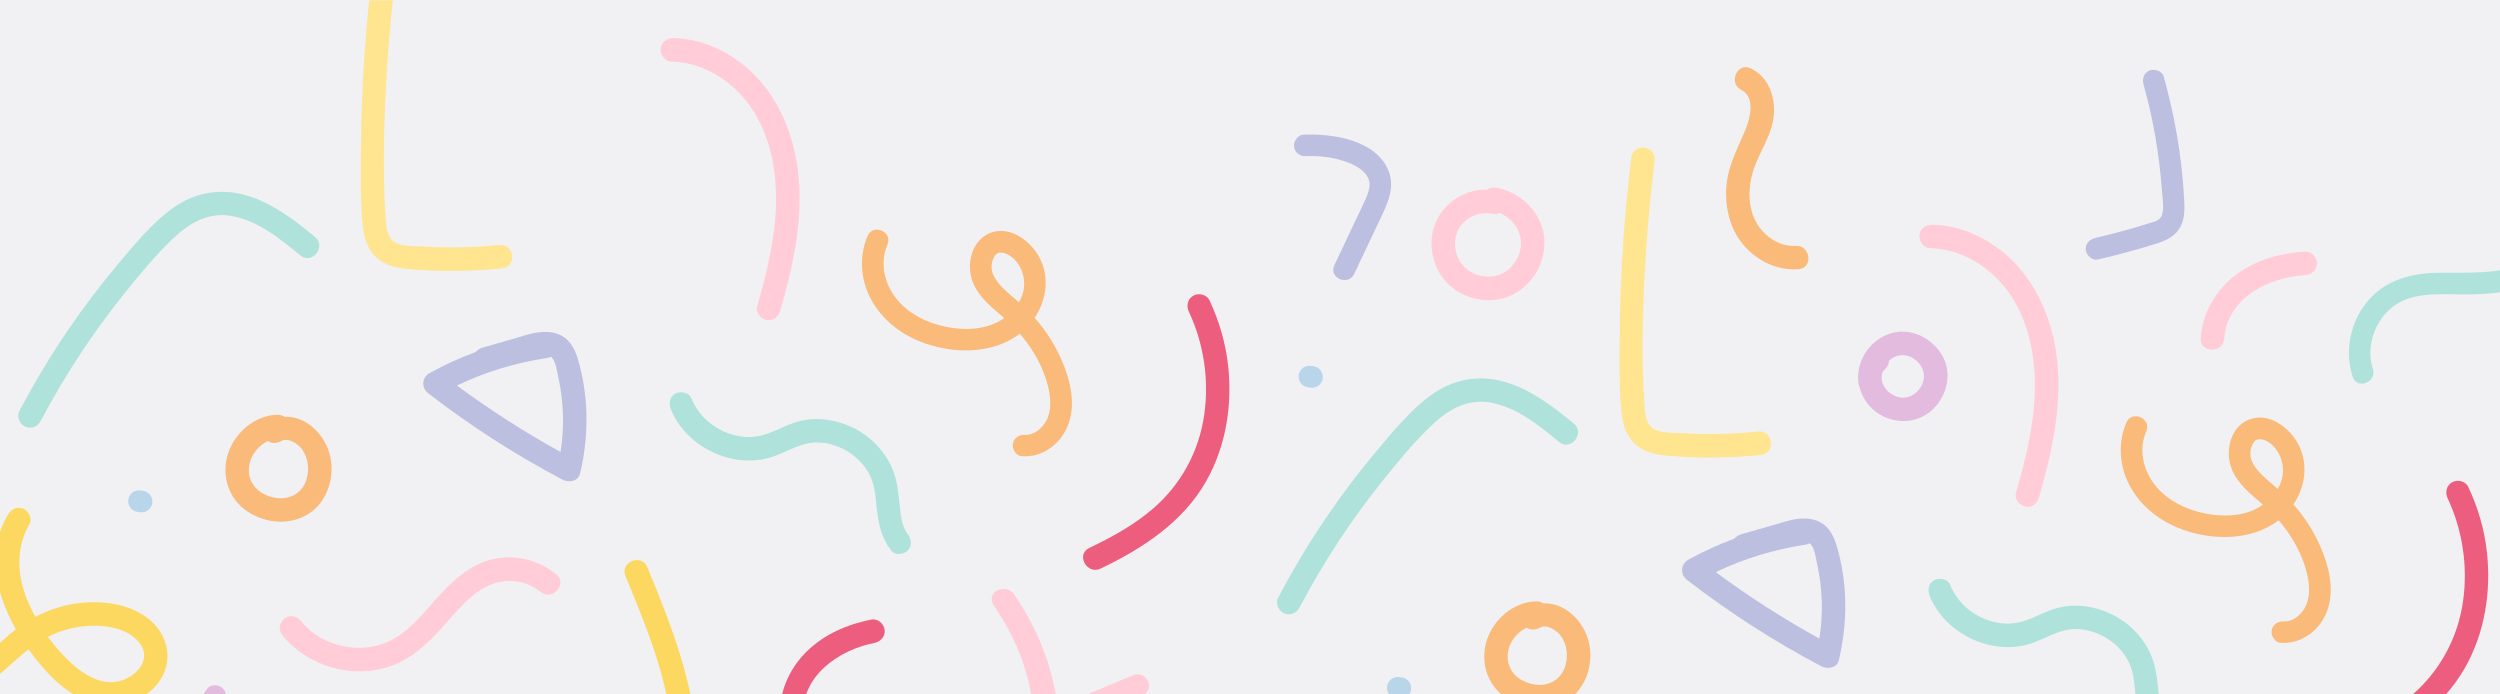 <svg width="1440" height="400" viewBox="0 0 1440 400" fill="none" xmlns="http://www.w3.org/2000/svg">
<rect width="1440" height="400" fill="#F1F1F4"/>
<mask id="mask0_35_919" style="mask-type:luminance" maskUnits="userSpaceOnUse" x="-240" y="0" width="1920" height="400">
<path d="M1680 0H-240V400H1680V0Z" fill="white"/>
</mask>
<g mask="url(#mask0_35_919)">
<path d="M287.633 141.086C272.921 142.549 258.133 142.931 243.374 141.998C238.238 141.674 230.097 142.292 226.01 138.477C222.732 135.416 222.421 129.851 222.14 125.668C220.147 95.991 221.211 65.787 223.15 36.138C224.265 19.09 225.905 2.082 228.031 -14.869C229.116 -23.527 215.692 -25.549 214.602 -16.86C210.495 15.896 208.309 48.844 207.936 81.852C207.76 97.405 207.407 113.269 208.776 128.777C209.324 134.98 210.855 141.667 215.006 146.515C219.8 152.114 226.622 154.133 233.73 154.84C252.142 156.673 270.887 156.397 289.284 154.567C297.972 153.703 296.343 140.22 287.633 141.086Z" fill="#FFE58F"/>
<path d="M181.437 136.484C169.642 126.745 156.874 116.962 141.999 112.575C126.821 108.098 111.805 110.874 99.052 120.205C87.082 128.964 77.222 141.134 67.733 152.416C57.589 164.477 48.062 177.056 39.193 190.084C28.96 205.118 19.593 220.752 11.116 236.84C9.407 240.084 11.406 244.391 14.594 245.792C18.154 247.356 21.828 245.569 23.543 242.314C37.209 216.378 53.346 191.818 71.707 168.963C80.469 158.055 89.561 147.006 99.718 137.355C108.912 128.619 119.738 122.2 132.835 124.298C148.194 126.758 161.318 137.481 172.955 147.088C179.71 152.665 188.173 142.045 181.437 136.484Z" fill="#AFE2DB"/>
<path d="M323.894 276.237C296.783 261.931 270.957 245.316 246.697 226.576C242.478 223.316 242.91 217.379 247.59 214.799C256.053 210.132 264.868 206.122 273.929 202.778C274.935 201.579 276.36 200.685 277.975 200.223C283.932 198.517 289.89 196.811 295.848 195.105C300.75 193.701 305.735 191.893 310.833 191.345C315.855 190.806 321.008 191.417 325.198 194.468C330.407 198.261 332.315 204.539 333.872 210.483C339.216 230.886 339.002 252.365 334.101 272.817C332.978 277.504 327.377 278.076 323.894 276.237ZM317.281 205.473C316.616 205.837 315.843 206.108 314.942 206.242C296.923 208.93 279.57 214.254 263.202 222.052C282.221 236.117 302.155 248.898 322.87 260.319C325.178 246.038 324.7 231.328 321.552 217.207C320.831 213.967 320.232 208.085 317.619 205.738C317.511 205.641 317.397 205.555 317.281 205.473Z" fill="#BDBFE1"/>
<path d="M178.34 295.558C167.524 302.813 153.251 301.676 142.633 294.666C131.415 287.262 127.279 273.657 131.412 261.072C135.318 249.179 146.665 239.368 159.412 238.906C161.074 238.846 162.68 239.257 163.988 240.081C176.293 239.512 187.353 250.295 190.193 262.757C192.891 274.599 188.689 288.615 178.34 295.558ZM176.891 265.196C176.249 262.335 174.458 258.903 172.316 256.928C170.06 254.846 165.407 252.132 162.28 253.932C159.711 255.412 156.672 255.686 154.335 254.048C149.013 256.531 144.909 261.524 143.698 267.225C142.193 274.315 145.333 280.779 151.36 284.187C157.662 287.751 165.485 288.267 171.242 283.94C176.756 279.795 178.412 271.975 176.891 265.196Z" fill="#F9BA7A"/>
<path d="M459.57 97.853C456.485 73.842 445.771 50.276 425.93 35.617C415.027 27.562 401.906 22.308 388.27 21.965C384.606 21.873 381.145 23.741 380.561 27.686C380.074 30.972 382.59 35.304 386.28 35.397C407.44 35.929 426.024 49.248 436.081 67.507C447.041 87.408 448.618 111.011 445.774 133.15C443.877 147.912 440.18 162.363 436.093 176.65C435.083 180.181 438.525 183.874 441.812 184.361C445.836 184.958 448.509 182.182 449.522 178.641C457.004 152.481 463.083 125.193 459.57 97.853Z" fill="#FFCCD7"/>
<path d="M400.726 419.319C400.121 413.304 399.184 407.325 397.983 401.401C395.496 389.146 391.965 377.105 387.863 365.3C383.33 352.256 378.103 339.469 372.867 326.696C369.556 318.617 356.943 323.644 360.268 331.756C368.711 352.352 377.36 373.117 382.656 394.796C385.335 405.766 387.404 417.101 387.802 428.408C387.989 433.736 386.795 438.17 383.312 442.236C379.914 446.201 375.674 449.502 371.617 452.762C361.759 460.684 351.173 467.723 339.989 473.632C336.752 475.342 334.751 478.81 336.219 482.463C337.477 485.594 341.789 487.957 345.048 486.235C356.007 480.444 366.52 473.875 376.347 466.31C385.736 459.081 396.934 450.958 400.206 438.985C401.947 432.617 401.38 425.815 400.726 419.319Z" fill="#FCD861"/>
<path d="M320.442 330.814C309.9 322.208 296.081 319 282.858 322.323C271.493 325.178 262.288 333.122 254.442 341.46C246.855 349.523 240.078 358.724 231.049 365.277C222.866 371.215 212.902 373.956 202.808 372.948C191.657 371.835 180.648 366.816 173.603 357.92C171.329 355.048 167.459 353.833 164.203 355.969C161.348 357.842 159.966 362.484 162.252 365.371C176.88 383.841 202.847 391.487 225.18 383.64C236.389 379.701 245.276 371.712 253.196 363.109C260.68 354.981 267.55 345.763 276.932 339.691C287.592 332.792 301.348 332.739 311.386 340.934C318.144 346.451 327.218 336.346 320.442 330.814Z" fill="#FFCCD7"/>
<path d="M92.535 391.285C85.288 402.78 70.062 408.649 56.909 405.795C42.118 402.586 30.662 392.099 21.441 380.619C19.732 378.491 18.051 376.274 16.421 373.981C5.922 382.302 -2.902 392.286 -14.982 398.556C-26.681 404.629 -40.106 407.059 -53.207 406.199C-79.304 404.486 -102.505 387.258 -113.205 363.663C-116.828 355.674 -104.202 350.671 -100.605 358.603C-88.201 385.957 -56.157 399.58 -27.884 389.382C-13.895 384.336 -4.375 373.616 6.782 364.343C7.546 363.707 8.324 363.089 9.11 362.484C-2.384 342.051 -8.061 317.836 4.531 296.516C6.403 293.346 9.799 291.424 13.485 293.05C16.558 294.406 18.816 298.848 16.951 302.006C9.058 315.37 9.861 331.179 15.536 345.227C16.904 348.613 18.514 351.986 20.323 355.295C28.65 350.92 37.754 348.102 47.228 347.204C60.538 345.943 75.085 348.079 85.79 356.667C96.38 365.163 99.961 379.507 92.535 391.285ZM80.855 371.002C75.056 362.769 63.367 360.3 53.892 360.409C44.7 360.515 35.714 362.714 27.585 366.778C31.39 372.03 35.648 376.917 40.172 381.185C48.21 388.771 59.492 395.86 70.863 391.692C79.388 388.567 86.892 379.573 80.855 371.002Z" fill="#FCD861"/>
<path d="M87.744 288.131C87.606 287.042 87.211 286.055 86.56 285.17C85.516 283.882 84.135 282.962 82.462 282.714L80.975 282.494C80.13 282.336 79.311 282.395 78.517 282.673C77.715 282.809 76.989 283.136 76.341 283.656C75.656 284.126 75.132 284.725 74.769 285.454C74.274 286.133 73.979 286.9 73.885 287.755L73.862 289.43C74.001 290.52 74.395 291.507 75.046 292.391C76.09 293.679 77.472 294.599 79.145 294.847L80.631 295.068C81.477 295.226 82.296 295.166 83.089 294.888C83.892 294.753 84.617 294.425 85.266 293.906C85.951 293.436 86.475 292.836 86.837 292.107C87.333 291.428 87.627 290.661 87.722 289.806C87.729 289.248 87.737 288.69 87.744 288.131Z" fill="#B9D5EA"/>
<path d="M219.177 522.856C196.003 510.481 173.277 497.279 151.105 483.186C140.932 476.72 130.306 470.455 120.97 462.793C114.752 457.69 107.846 450.691 108.021 442.049C108.154 435.456 112.439 429.568 115.931 424.288C120.222 417.799 124.516 411.311 128.808 404.823C130.668 402.013 130.642 398.289 127.845 396.044C125.401 394.081 120.937 394.182 119.068 397.007C115.001 403.154 110.935 409.301 106.868 415.448C103.028 421.253 98.952 427.068 96.933 433.802C93.42 445.523 97.693 456.879 105.784 465.584C114.066 474.495 124.581 480.841 134.706 487.414C146.905 495.334 159.27 502.998 171.774 510.425C185.707 518.702 199.833 526.648 214.128 534.281C217.103 535.87 221.076 534.015 222.364 531.093C223.811 527.81 222.162 524.45 219.177 522.856Z" fill="#E2BBDF"/>
<path d="M1243.24 398.069C1242.53 391.216 1241.88 384.417 1239.26 377.985C1234.9 367.286 1226.25 358.478 1215.89 353.597C1205.24 348.582 1193.13 347.221 1181.95 351.153C1175.5 353.423 1169.5 357.05 1162.78 358.523C1158.14 359.539 1153.21 359.378 1148.59 358.256C1137.16 355.476 1127.76 347.765 1123.2 336.764C1121.8 333.374 1116.86 332.605 1114.02 334.258C1110.55 336.274 1110.18 340.122 1111.59 343.523C1120.61 365.294 1147.34 377.863 1169.54 370.751C1176.37 368.564 1182.59 364.663 1189.6 363.037C1194.2 361.969 1199.08 362.203 1203.64 363.406C1213.45 365.994 1222.26 372.769 1226.55 382.175C1229.27 388.16 1229.44 394.982 1230.19 401.408C1231.19 410.008 1233.03 417.612 1238.36 424.591C1240.58 427.501 1245.53 426.977 1247.86 424.631C1250.68 421.781 1250.07 417.956 1247.84 415.035C1244.29 410.387 1243.82 403.67 1243.24 398.069Z" fill="#AFE2DB"/>
<path d="M1412.49 277.756C1409.1 279.626 1408.25 283.65 1409.82 286.98C1418.48 305.379 1421.6 326.41 1418.68 346.543C1415.62 367.606 1405.39 386.432 1389.32 400.357C1378.35 409.854 1365.48 416.879 1352.46 423.115C1344.58 426.89 1351.16 438.767 1359.02 435.004C1383.08 423.481 1406.49 408.296 1419.92 384.492C1431.29 364.323 1434.99 340.736 1432.45 317.885C1431 304.871 1427.28 292.262 1421.71 280.422C1420.14 277.101 1415.55 276.065 1412.49 277.756Z" fill="#ED5E7E"/>
<path d="M1334.53 151.854C1334.6 148.383 1331.54 144.748 1327.87 144.944C1313.81 145.695 1300.02 149.436 1288.54 157.818C1276.6 166.537 1268.64 179.941 1267.59 194.764C1266.97 203.477 1280.54 203.716 1281.16 195.005C1282.83 171.621 1306.77 159.638 1327.63 158.524C1331.29 158.329 1334.46 155.707 1334.53 151.854Z" fill="#FFCCD7"/>
<path d="M1475.74 81.316C1468.55 77.691 1463.54 89.136 1470.69 92.742C1481.87 98.375 1486.04 112.884 1482.68 124.38C1478.69 138.081 1466.32 147.668 1453.4 152.361C1437.78 158.033 1421.39 156.93 1405.1 157.079C1389.5 157.221 1374.38 160.943 1363.93 173.27C1353.75 185.278 1350.25 202.136 1355.17 217.091C1357.69 224.725 1369.27 220.057 1366.76 212.436C1362.94 200.833 1367.02 187.39 1375.64 178.935C1386.89 167.908 1403.94 169.444 1418.43 169.601C1435.18 169.783 1452.56 167.888 1467.47 159.676C1481.28 152.073 1492.68 139.333 1495.66 123.502C1498.77 106.958 1490.93 88.973 1475.74 81.316Z" fill="#AFE2DB"/>
<path d="M1339.65 353.787C1335.03 364.023 1325.05 370.962 1313.72 370.29C1310.34 370.089 1308 366.312 1308.46 363.198C1308.99 359.65 1312.19 357.737 1315.55 357.937C1320.52 358.231 1325.05 354.403 1327.43 350.339C1330.81 344.584 1330.39 337.413 1329 331.139C1326.46 319.687 1320.2 308.623 1312.48 299.64C1296.5 312.07 1272.21 311.515 1253.93 303.759C1242.21 298.789 1232.11 290.345 1226.28 278.936C1220.68 267.996 1219.88 254.668 1224.81 243.357C1228.03 235.988 1239.46 241.032 1236.24 248.406C1231.81 258.534 1234.32 270.336 1240.9 278.942C1247.95 288.149 1259.16 293.628 1270.35 295.81C1280.57 297.803 1291.91 297.541 1301.15 292.201C1301.94 291.742 1302.72 291.24 1303.48 290.702C1296.46 284.606 1288.88 278.828 1285.41 269.975C1281.83 260.874 1284.05 248.225 1292.92 242.923C1304.63 235.916 1318.13 245.237 1323.72 255.711C1329.52 266.583 1328.1 279.395 1321.63 289.587C1321.42 289.907 1321.21 290.207 1321 290.518C1328.31 298.722 1334.15 308.376 1338.1 318.621C1342.33 329.61 1344.69 342.631 1339.65 353.787ZM1308.34 278.432C1309.56 279.478 1310.77 280.532 1311.97 281.599C1313.93 278.244 1315.09 274.484 1314.99 270.549C1314.89 266.184 1313.44 261.941 1310.78 258.483C1308.53 255.57 1304.55 252.513 1300.66 253.063C1299.65 253.205 1299.07 253.585 1298.21 254.651C1297.56 255.449 1296.79 257.229 1296.61 258.039C1295.81 261.521 1296.18 264.304 1298.05 267.512C1300.6 271.874 1304.55 275.191 1308.34 278.432Z" fill="#F9BA7A"/>
<path d="M518.175 290.585C517.467 283.732 516.812 276.933 514.192 270.501C509.833 259.801 501.184 250.994 490.817 246.112C480.168 241.097 468.061 239.737 456.883 243.668C450.427 245.939 444.435 249.565 437.709 251.039C433.072 252.055 428.141 251.893 423.526 250.772C412.09 247.992 402.691 240.281 398.133 229.28C396.729 225.89 391.794 225.121 388.948 226.774C385.478 228.79 385.11 232.638 386.519 236.038C395.539 257.81 422.27 270.379 444.474 263.267C451.301 261.08 457.523 257.179 464.534 255.552C469.136 254.485 474.009 254.718 478.573 255.922C488.384 258.51 497.192 265.284 501.477 274.691C504.203 280.675 504.375 287.498 505.121 293.923C506.12 302.523 507.959 310.128 513.288 317.107C515.509 320.016 520.46 319.492 522.788 317.147C525.615 314.297 525.005 310.472 522.775 307.55C519.226 302.903 518.754 296.186 518.175 290.585Z" fill="#AFE2DB"/>
<path d="M509.559 362.764C509.14 359.318 505.609 356.143 501.995 356.849C488.175 359.549 475.046 365.171 464.843 375.069C454.229 385.365 448.214 399.746 449.23 414.572C449.828 423.286 463.305 421.634 462.708 412.921C461.104 389.533 483.146 374.335 503.645 370.33C507.242 369.628 510.024 366.59 509.559 362.764Z" fill="#ED5E7E"/>
<path d="M687.418 170.272C684.03 172.141 683.185 176.165 684.754 179.496C693.417 197.895 696.536 218.926 693.613 239.058C690.554 260.122 680.325 278.947 664.249 292.872C653.285 302.369 640.416 309.395 627.392 315.63C619.507 319.406 626.09 331.283 633.949 327.52C658.016 315.997 681.425 300.811 694.848 277.008C706.222 256.839 709.922 233.252 707.377 210.4C705.927 197.386 702.215 184.777 696.64 172.937C695.076 169.616 690.483 168.581 687.418 170.272Z" fill="#ED5E7E"/>
<path d="M870.386 170.161C858.404 175.783 842.977 172.544 833.783 163.236C824.344 153.68 821.648 138.038 827.966 126.017C833.542 115.406 845.152 108.772 857 109.184C858.239 108.241 859.888 107.765 861.907 108.117C876.406 110.639 888.9 123.256 889.559 138.319C890.144 151.685 882.521 164.467 870.386 170.161ZM875.605 136.106C874.137 130.05 869.512 125.011 863.808 122.679C862.689 123.25 861.311 123.467 859.7 123.15C850.929 121.421 841.392 126.253 838.825 135.155C836.626 142.784 839.429 151.325 845.973 155.857C852.215 160.179 861.216 160.695 867.513 156.248C873.753 151.842 877.442 143.682 875.605 136.106Z" fill="#FFCCD7"/>
<path d="M1012.7 248.57C997.989 250.033 983.201 250.415 968.442 249.483C963.306 249.158 955.165 249.776 951.078 245.961C947.8 242.901 947.489 237.335 947.208 233.152C945.215 203.475 946.279 173.271 948.218 143.622C949.333 126.575 950.973 109.566 953.099 92.615C954.184 83.957 940.76 81.935 939.67 90.625C935.563 123.38 933.377 156.328 933.004 189.337C932.828 204.889 932.475 220.754 933.844 236.261C934.391 242.465 935.923 249.151 940.074 253.999C944.867 259.598 951.69 261.617 958.798 262.325C977.21 264.158 995.955 263.881 1014.35 262.052C1023.04 261.188 1021.41 247.704 1012.7 248.57Z" fill="#FFE58F"/>
<path d="M906.505 243.968C894.71 234.23 881.943 224.446 867.067 220.059C851.89 215.583 836.873 218.358 824.12 227.69C812.15 236.449 802.291 248.618 792.802 259.9C782.657 271.962 773.13 284.54 764.262 297.569C754.028 312.602 744.662 328.236 736.184 344.324C734.475 347.568 736.475 351.876 739.662 353.276C743.222 354.841 746.896 353.053 748.612 349.798C762.277 323.862 778.414 299.302 796.775 276.447C805.538 265.539 814.629 254.49 824.787 244.839C833.98 236.103 844.806 229.685 857.903 231.783C873.262 234.243 886.387 244.965 898.024 254.572C904.779 260.149 913.242 249.529 906.505 243.968Z" fill="#AFE2DB"/>
<path d="M1048.96 383.722C1021.85 369.415 996.025 352.801 971.765 334.06C967.546 330.801 967.979 324.863 972.659 322.283C981.121 317.617 989.936 313.606 998.997 310.263C1000 309.063 1001.43 308.17 1003.04 307.707C1009 306.001 1014.96 304.295 1020.92 302.589C1025.82 301.185 1030.8 299.377 1035.9 298.83C1040.92 298.29 1046.08 298.901 1050.27 301.953C1055.47 305.746 1057.38 312.024 1058.94 317.967C1064.28 338.371 1064.07 359.849 1059.17 380.301C1058.05 384.988 1052.45 385.56 1048.96 383.722ZM1042.35 312.957C1041.68 313.322 1040.91 313.592 1040.01 313.726C1021.99 316.415 1004.64 321.738 988.271 329.536C1007.29 343.602 1027.22 356.383 1047.94 367.804C1050.25 353.522 1049.77 338.813 1046.62 324.691C1045.9 321.451 1045.3 315.569 1042.69 313.222C1042.58 313.125 1042.47 313.04 1042.35 312.957Z" fill="#BDBFE1"/>
<path d="M903.408 403.043C892.593 410.298 878.319 409.161 867.701 402.151C856.484 394.746 852.347 381.141 856.48 368.557C860.387 356.663 871.733 346.853 884.48 346.391C886.143 346.33 887.748 346.741 889.056 347.565C901.361 346.996 912.422 357.779 915.261 370.242C917.959 382.083 913.758 396.1 903.408 403.043ZM901.959 372.681C901.317 369.819 899.526 366.387 897.385 364.412C895.128 362.331 890.476 359.616 887.348 361.417C884.779 362.896 881.74 363.17 879.403 361.533C874.082 364.016 869.977 369.008 868.767 374.709C867.261 381.799 870.402 388.264 876.428 391.671C882.73 395.235 890.554 395.752 896.31 391.424C901.824 387.279 903.481 379.46 901.959 372.681Z" fill="#F9BA7A"/>
<path d="M1184.64 205.338C1181.55 181.327 1170.84 157.76 1151 143.101C1140.1 135.047 1126.97 129.793 1113.34 129.45C1109.67 129.358 1106.21 131.226 1105.63 135.171C1105.14 138.457 1107.66 142.789 1111.35 142.882C1132.51 143.414 1151.09 156.733 1161.15 174.992C1172.11 194.892 1173.69 218.495 1170.84 240.635C1168.95 255.397 1165.25 269.848 1161.16 284.135C1160.15 287.666 1163.59 291.359 1166.88 291.846C1170.9 292.442 1173.58 289.667 1174.59 286.125C1182.07 259.966 1188.15 232.677 1184.64 205.338Z" fill="#FFCCD7"/>
<path d="M1110.75 237.908C1101 244.998 1087.3 243.691 1078.55 235.556C1074.71 231.99 1072.09 227.37 1070.99 222.528C1070.72 221.915 1070.52 221.226 1070.43 220.451C1068.81 206.921 1078.42 193.707 1091.9 191.346C1103.39 189.332 1115.37 196.654 1119.91 207.143C1124.6 217.951 1120.08 231.122 1110.75 237.908ZM1108.09 218.194C1109.15 211.288 1102.79 204.838 1096.19 204.577C1093.04 204.452 1090.25 205.725 1088.11 207.739C1088.01 209.717 1087.02 211.643 1085.42 213.044C1084.69 213.685 1084.24 214.524 1084 215.451C1083.82 216.567 1083.78 217.696 1083.91 218.8C1083.91 218.849 1083.91 218.896 1083.92 218.945C1084.14 220.244 1084.59 221.493 1085.14 222.465C1086.87 225.526 1090.11 227.858 1093.5 228.736C1100.25 230.486 1107.04 225.087 1108.09 218.194Z" fill="#E2BBDF"/>
<path d="M1034.24 141.607C1024.99 142.189 1016.22 136.171 1011.74 128.315C1006.75 119.555 1006.8 108.406 1009.64 98.964C1013.01 87.763 1020.88 77.962 1021.74 65.991C1022.51 55.273 1018.59 44.386 1008.52 39.401C1000.67 35.516 995.218 47.958 1003.03 51.824C1011.21 55.873 1008.12 68.306 1005.31 74.907C1000.45 86.315 994.719 96.728 994.268 109.456C993.852 121.186 997.007 133.14 1005.02 141.981C1012.98 150.759 1023.97 155.838 1035.89 155.088C1044.61 154.54 1042.95 141.059 1034.24 141.607Z" fill="#F9BA7A"/>
<path d="M817.603 498.77C810.356 510.264 795.131 516.133 781.977 513.28C767.187 510.071 755.73 499.583 746.51 488.104C744.801 485.976 743.119 483.759 741.489 481.466C730.99 489.787 722.166 499.771 710.086 506.041C698.387 512.114 684.963 514.544 671.861 513.684C645.764 511.971 622.564 494.743 611.864 471.148C608.241 463.159 620.866 458.156 624.463 466.088C636.868 493.442 668.911 507.065 697.185 496.866C711.174 491.82 720.693 481.1 731.85 471.828C732.615 471.192 733.392 470.574 734.178 469.969C722.684 449.535 717.008 425.321 729.599 404.001C731.471 400.831 734.867 398.909 738.554 400.535C741.627 401.89 743.884 406.333 742.019 409.491C734.126 422.855 734.929 438.664 740.605 452.712C741.972 456.098 743.583 459.471 745.391 462.78C753.719 458.404 762.823 455.587 772.297 454.689C785.606 453.428 800.153 455.564 810.858 464.152C821.448 472.648 825.029 486.991 817.603 498.77ZM805.923 478.486C800.124 470.254 788.436 467.785 778.961 467.894C769.768 468 760.782 470.199 752.653 474.263C756.459 479.515 760.717 484.402 765.24 488.67C773.278 496.255 784.561 503.345 795.931 499.177C804.456 496.051 811.96 487.058 805.923 478.486Z" fill="#FCD861"/>
<path d="M1258.04 114.158C1256.77 90.416 1252.7 66.958 1246.28 44.076C1245.37 40.828 1241.05 39.447 1238.16 40.607C1234.76 41.977 1233.78 45.47 1234.7 48.73C1240.28 68.666 1243.79 89.192 1245.28 109.84C1245.59 114.16 1246.62 119.457 1245.36 123.709C1244.34 127.164 1240.25 127.833 1237.23 128.784C1227.21 131.934 1217.08 134.695 1206.86 137.083C1203.58 137.849 1200.98 140.436 1201.42 144.042C1201.8 147.114 1205.08 150.253 1208.38 149.482C1220.03 146.761 1231.62 143.686 1243.01 140.019C1248.3 138.315 1253.14 135.802 1255.89 130.738C1258.63 125.687 1258.34 119.708 1258.04 114.158Z" fill="#BDBFE1"/>
<path d="M799.782 98.343C792.57 80.489 767.456 76.856 750.82 77.561C747.45 77.704 744.997 81.363 745.381 84.52C745.816 88.09 748.958 90.103 752.338 89.96C760.455 89.616 769.031 90.66 776.617 93.678C781.345 95.559 787.309 98.778 788.619 104.182C789.448 107.604 788.114 111.109 786.783 114.212C784.952 118.479 782.849 122.639 780.86 126.835C776.763 135.477 772.665 144.12 768.568 152.763C765.118 160.041 776.552 165.066 779.991 157.813C784.801 147.667 789.61 137.521 794.42 127.375C798.713 118.319 803.869 108.46 799.782 98.343Z" fill="#BDBFE1"/>
<path d="M812.813 395.616C812.674 394.527 812.28 393.539 811.628 392.655C810.585 391.367 809.203 390.447 807.53 390.199L806.044 389.979C805.198 389.821 804.379 389.88 803.586 390.158C802.783 390.294 802.058 390.621 801.409 391.14C800.724 391.611 800.2 392.21 799.838 392.939C799.342 393.618 799.047 394.385 798.953 395.24L798.931 396.915C799.069 398.005 799.464 398.992 800.115 399.876C801.159 401.164 802.54 402.084 804.213 402.332L805.699 402.552C806.545 402.71 807.364 402.651 808.157 402.373C808.96 402.237 809.685 401.91 810.334 401.391C811.019 400.92 811.543 400.321 811.905 399.592C812.401 398.913 812.696 398.146 812.79 397.291C812.797 396.733 812.805 396.175 812.813 395.616Z" fill="#B9D5EA"/>
<path d="M761.899 216.371C761.76 215.281 761.365 214.294 760.714 213.41C759.67 212.122 758.289 211.202 756.616 210.954L755.13 210.734C754.284 210.575 753.465 210.635 752.672 210.913C751.869 211.048 751.144 211.376 750.495 211.895C749.81 212.366 749.286 212.965 748.924 213.694C748.428 214.373 748.133 215.14 748.039 215.995C748.032 216.553 748.024 217.111 748.017 217.67C748.155 218.759 748.55 219.746 749.201 220.631C750.245 221.919 751.626 222.839 753.299 223.087L754.785 223.307C755.631 223.465 756.45 223.406 757.243 223.128C758.046 222.992 758.771 222.665 759.42 222.145C760.105 221.675 760.629 221.076 760.991 220.347C761.487 219.668 761.782 218.901 761.876 218.046C761.883 217.488 761.891 216.929 761.899 216.371Z" fill="#B9D5EA"/>
<path d="M614.585 246.302C609.965 256.538 599.986 263.477 588.654 262.805C585.269 262.604 582.933 258.827 583.394 255.713C583.92 252.165 587.119 250.252 590.484 250.452C595.456 250.746 599.978 246.918 602.363 242.854C605.741 237.099 605.318 229.929 603.927 223.654C601.388 212.202 595.127 201.139 587.414 192.156C571.428 204.586 547.146 204.03 528.859 196.274C517.14 191.304 507.046 182.861 501.21 171.451C495.614 160.511 494.807 147.184 499.745 135.872C502.962 128.503 514.387 133.547 511.168 140.922C506.747 151.049 509.253 162.851 515.837 171.458C522.879 180.664 534.092 186.143 545.282 188.325C555.503 190.318 566.843 190.057 576.079 184.716C576.872 184.257 577.652 183.755 578.414 183.217C571.396 177.121 563.813 171.343 560.338 162.49C556.765 153.389 558.984 140.74 567.847 135.438C579.564 128.431 593.06 137.752 598.652 148.226C604.455 159.098 603.033 171.91 596.559 182.102C596.356 182.422 596.137 182.722 595.927 183.033C603.237 191.237 609.082 200.891 613.029 211.136C617.263 222.126 619.619 235.147 614.585 246.302ZM583.271 170.947C584.494 171.994 585.704 173.048 586.899 174.114C588.858 170.759 590.02 166.999 589.924 163.064C589.817 158.699 588.376 154.456 585.708 150.998C583.46 148.085 579.483 145.028 575.591 145.578C574.585 145.721 574 146.1 573.138 147.166C572.493 147.964 571.723 149.744 571.538 150.554C570.745 154.036 571.11 156.819 572.985 160.027C575.534 164.389 579.484 167.706 583.271 170.947Z" fill="#F9BA7A"/>
<path d="M657.899 400.684C645.893 405.715 633.886 410.746 621.88 415.776C616.183 418.164 610.201 421.007 603.807 418.186C598.631 415.902 596.302 410.954 595.153 406.229C593.991 401.447 593.459 396.573 592.264 391.785C590.999 386.714 589.371 381.727 587.433 376.811C583.623 367.142 578.68 357.816 572.583 349.084C570.547 346.168 570.673 342.457 573.877 340.349C576.69 338.5 581.628 338.89 583.659 341.799C595.359 358.555 603.513 376.97 607.394 396.271C608.091 399.74 608.998 403.591 609.707 406.811C610.045 406.537 611.328 406.22 611.664 406.086C614.31 405.036 616.911 403.893 619.531 402.795L652.498 388.982C660.559 385.605 665.887 397.337 657.899 400.684ZM609.998 407.135C609.898 407.114 609.827 407.091 609.769 407.066C610.11 408.358 610.389 407.218 609.998 407.135Z" fill="#FFCCD7"/>
</g>
</svg>
